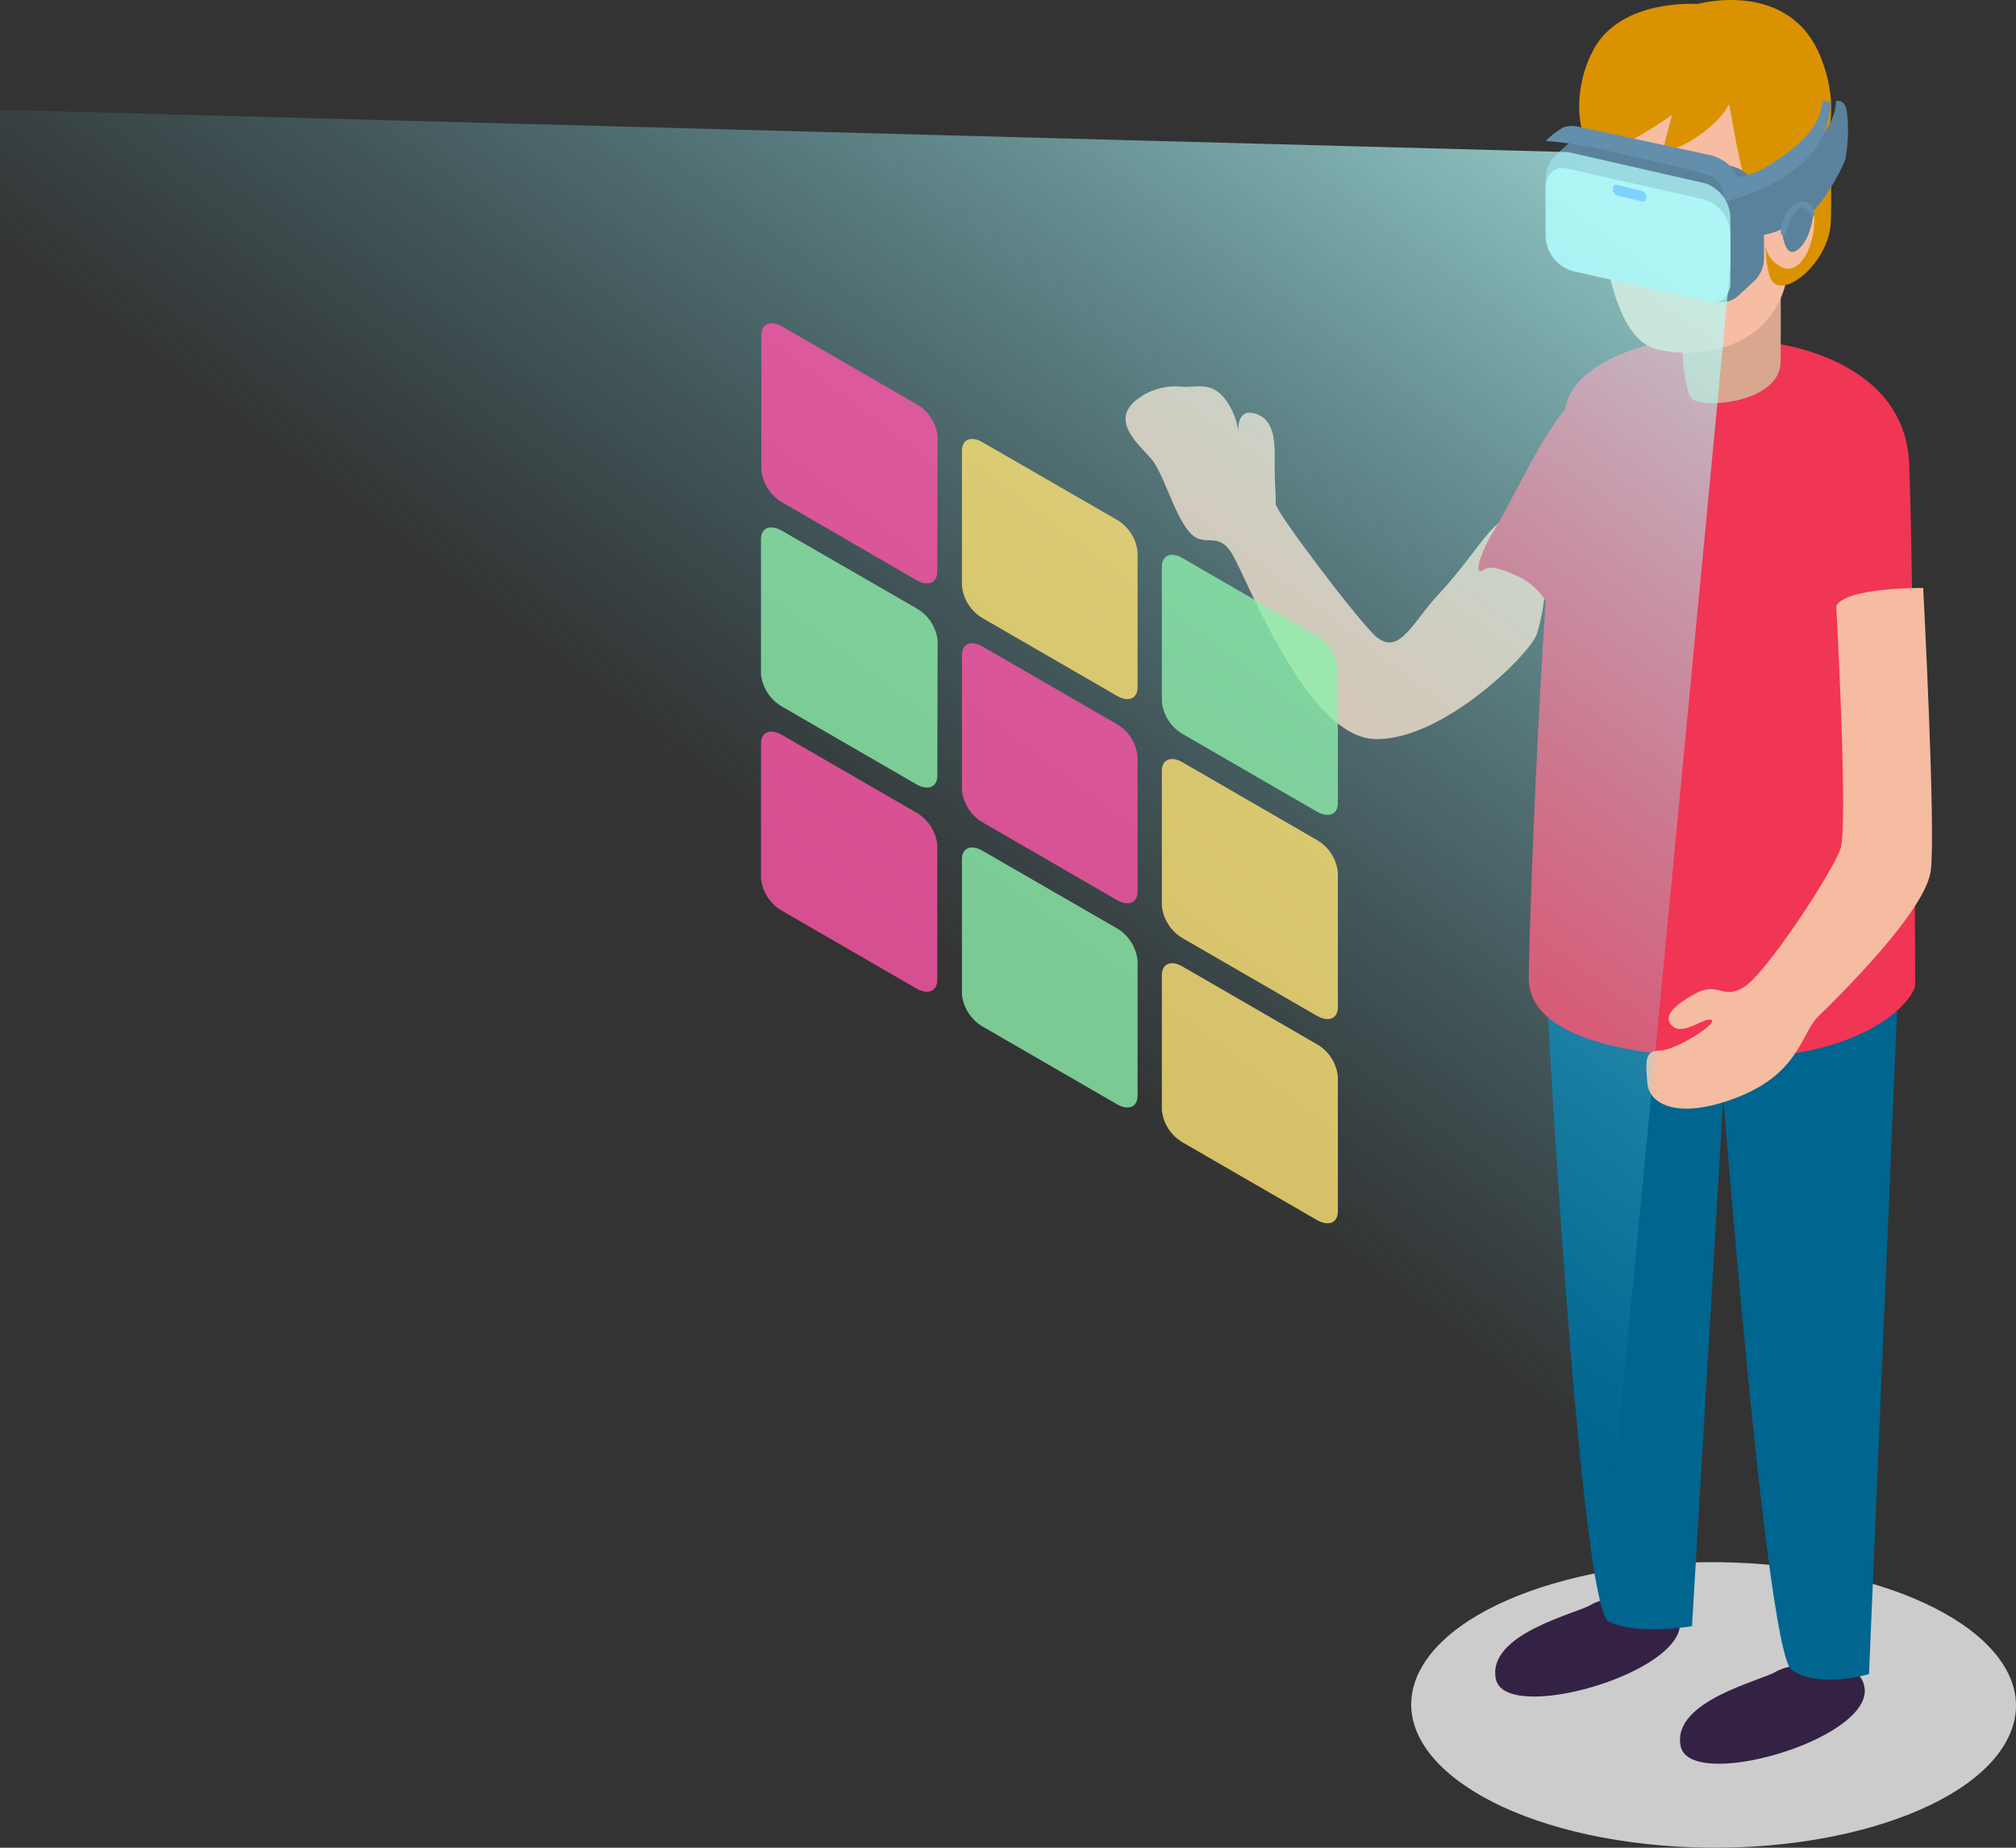 <?xml version="1.0" encoding="UTF-8"?>
<svg width="120px" height="110px" viewBox="0 0 120 110" version="1.1" xmlns="http://www.w3.org/2000/svg" xmlns:xlink="http://www.w3.org/1999/xlink">
    <rect x="0" y="0" width="120" height="110" fill="#333333" stroke="none"/>
    <!-- Generator: Sketch 50.2 (55047) - http://www.bohemiancoding.com/sketch -->
    <title>資產 18</title>
    <desc>Created with Sketch.</desc>
    <defs>
        <linearGradient x1="88.747%" y1="-0.818%" x2="54.098%" y2="40.479%" id="linearGradient-1">
            <stop stop-color="#B6FFFE" stop-opacity="0.7" offset="0%"></stop>
            <stop stop-color="#64CFE5" stop-opacity="0" offset="100%"></stop>
        </linearGradient>
    </defs>
    <g id="Page-1" stroke="none" stroke-width="1" fill="none" fill-rule="evenodd">
        <g id="資產-18" transform="translate(-20, 0)" fill-rule="nonzero">
            <path d="M110.926,31.175 C109.183,29.834 108.435,32.395 105.548,35.472 C104.067,37.053 103.226,39.219 101.771,37.768 C100.464,36.459 95.907,30.407 95.931,29.993 C95.956,29.578 95.871,28.753 95.871,27.729 C95.871,27.196 95.939,26.144 95.632,25.453 C95.416,24.913 94.893,24.561 94.314,24.567 C93.731,24.66 93.687,25.327 93.707,25.696 C93.617,24.952 93.32,24.247 92.85,23.664 C92.009,22.697 91.232,23.095 90.282,23.018 C89.389,22.935 88.496,23.182 87.771,23.713 C86.012,24.957 87.706,26.396 88.487,27.269 C89.267,28.143 89.833,30.521 90.763,31.635 C91.693,32.748 92.466,31.48 93.372,33.025 C94.277,34.569 97.82,43.918 101.864,43.999 C105.907,44.08 111.067,38.918 111.464,37.78 C111.86,36.642 112.669,32.521 110.926,31.175 Z" id="Shape" fill="#F5BCA1"></path>
            <path d="M112.786,24.836 C111.258,26.942 109.998,29.871 108.774,31.838 C108.293,32.625 107.683,34.16 108.192,33.988 C108.445,33.903 108.546,33.462 110.359,34.311 C112.172,35.159 112.421,36.942 112.871,36.999 C113.585,37.093 119.342,27.285 120,23.392 C120.008,23.404 114.957,21.854 112.786,24.836 Z" id="Shape" fill="#F13554"></path>
            <path d="M126.03,93.227 C116.34,92.153 106.687,94.994 104.461,99.562 C102.235,104.13 108.286,108.709 117.975,109.775 C127.665,110.841 137.318,108.012 139.54,103.441 C141.762,98.869 135.715,94.297 126.03,93.227 Z" id="Shape" fill="#CCCCCC"></path>
            <path d="M125.72,99.513 C124.909,100.041 119.494,101.241 120.038,103.949 C120.582,106.657 131.216,103.627 130.997,100.565 C130.79,98.313 126.52,99.007 125.72,99.513 Z" id="Shape" fill="#342245"></path>
            <path d="M114.731,95.522 C113.917,96.045 108.494,97.247 109.038,99.951 C109.583,102.655 120.24,99.626 119.996,96.572 C119.809,94.32 115.532,94.995 114.731,95.522 Z" id="Shape" fill="#342245"></path>
            <path d="M112,58 C112,58 113.98,95.722 115.774,96.551 C117.569,97.38 120.715,96.808 120.715,96.808 L123,58.269 L112,58 Z" id="Shape" fill="#00658F"></path>
            <path d="M122,58 C122,58 124.973,98.242 126.645,99.408 C128.317,100.573 131.25,99.659 131.25,99.659 L133,58.287 L122,58 Z" id="Shape" fill="#00658F"></path>
            <path d="M125.212,20.382 C125.212,20.382 133.38,21.093 133.644,27.626 C133.909,34.16 134,57.702 134,58.597 C134,59.492 130.875,63.471 121.334,62.954 C112.24,62.461 111,59.849 111,58.252 C111,54.922 111.959,29.675 113.195,24.169 C113.972,20.727 121.347,19.233 125.212,20.382 Z" id="Shape" fill="#F13554"></path>
            <path d="M120.001,16.217 C120.001,16.217 119.933,23.157 120.734,23.758 C121.535,24.359 125.969,23.921 125.991,21.54 C126.012,19.16 125.991,16 125.991,16 L120.001,16.217 Z" id="Shape" fill="#D8A78E"></path>
            <path d="M115.047,5.211 C115.047,5.211 114.315,19.766 118.624,20.793 C121.86,21.561 126.299,20.277 126.487,15.472 C126.675,10.667 128.136,3.692 125.08,3.444 C122.024,3.197 114.726,1.937 115.047,5.211 Z" id="Shape" fill="#F6BDA2"></path>
            <path d="M128.856,6 C128.856,6 129.077,11.04 128.971,13.282 C128.865,15.524 126.354,17.72 125.512,16.775 C124.67,15.829 125.121,7.64 125.121,7.64 L128.856,6 Z" id="Shape" fill="#DA9200"></path>
            <path d="M121.038,0.236 C121.038,0.236 116.503,-0.1 114.861,2.937 C113.344,5.726 114.075,9.086 115.191,8.96 C115.853,8.858 116.498,8.652 117.104,8.35 C117.94,7.897 118.749,7.391 119.529,6.836 C119.529,6.836 119.281,7.702 118.967,9.04 C120.476,8.817 122.48,7.206 122.896,6.218 C123.026,5.919 123.914,14.466 125.647,12.779 C127.38,11.093 130.256,8.207 128.397,3.454 C126.539,-1.299 121.038,0.236 121.038,0.236 Z" id="Shape" fill="#DA9200"></path>
            <path d="M125.213,12.638 C125.213,12.638 126.101,10.117 127.418,11.33 C128.734,12.543 127.626,16.752 126.004,15.883 C124.381,15.014 125.213,12.638 125.213,12.638 Z" id="Shape" fill="#F6BDA2"></path>
            <path d="M124.999,15.302 L124.999,12.493 C124.999,11.296 124.135,10.132 123.081,9.896 L114.907,8.044 C114.591,7.967 114.258,7.992 113.957,8.114 C113.434,8.468 112.952,8.876 112.516,9.332 C112.167,9.698 111.981,10.19 112.001,10.695 L112.001,13.504 C112.001,14.697 112.781,15.751 113.923,16.102 L122.097,17.954 C122.544,18.068 123.019,17.967 123.38,17.681 C123.583,17.515 124.285,16.852 124.455,16.694 C124.822,16.326 125.019,15.822 124.999,15.302 Z" id="Shape" fill="#5A829C"></path>
            <path d="M122.042,18 C121.939,18.002 121.836,17.992 121.734,17.971 L113.544,16.123 C112.63,15.825 112.009,14.979 112.001,14.023 L112.001,11.216 C111.987,10.879 112.1,10.549 112.317,10.29 C112.481,10.109 112.713,10.004 112.958,10 C113.063,9.998 113.168,10.009 113.27,10.034 L121.46,11.877 C122.374,12.176 122.993,13.021 122.999,13.977 L122.999,16.784 C123.012,17.12 122.901,17.45 122.687,17.71 C122.521,17.89 122.288,17.995 122.042,18 Z" id="Shape" fill="#A1DFE2"></path>
            <path d="M117.825,12 L117.77,12 L116.281,11.65 C116.115,11.594 116.002,11.437 116,11.258 L116,11.23 C115.997,11.166 116.018,11.104 116.058,11.055 C116.088,11.021 116.131,11.002 116.175,11.003 C116.193,10.999 116.212,10.999 116.23,11.003 L117.722,11.353 C117.886,11.409 117.997,11.565 118,11.741 L118,11.769 C118.003,11.833 117.982,11.895 117.942,11.944 C117.912,11.979 117.87,11.999 117.825,12 Z" id="Shape" fill="#0068FF"></path>
            <path d="M124.175,10.979 C124.461,10.704 124.822,10.53 125.208,10.483 C125.676,10.355 126.189,10.096 127.258,9.244 C129.327,7.602 129.286,6.192 129.283,6.014 C129.283,6.014 129.817,5.848 129.935,6.649 C130.045,7.588 130.015,8.539 129.847,9.469 C129.666,10.053 128.445,12.358 127.442,12.954 C126.439,13.55 124.566,14.418 124.227,13.771 C123.887,13.124 123.98,11.258 124.175,10.979 Z" id="Shape" fill="#5A829C"></path>
            <path d="M126,12.58 C126,12.58 125.965,15.386 126.853,14.955 C127.74,14.523 128.088,12.734 127.981,11.392 C127.874,10.051 126,12.58 126,12.58 Z" id="Shape" fill="#5A829C"></path>
            <path d="M128.465,6.017 C128.465,6.192 128.513,7.581 126.255,9.199 C125.088,10.035 124.529,10.294 124.018,10.42 C123.812,10.474 123.567,10.542 123.329,10.626 L123.43,10.519 C123.13,9.896 122.556,9.43 121.86,9.245 L113.936,7.539 C113.629,7.469 113.307,7.491 113.014,7.604 C112.645,7.827 112.304,8.091 112,8.39 C113.401,8.5 114.788,8.73 116.145,9.077 C121.86,10.351 122.041,10.455 122.323,10.882 C122.605,11.309 122.597,11.882 122.726,12 C128.565,10.351 128.795,7.421 129,6.181 C128.871,6.031 128.662,5.967 128.465,6.017 Z" id="Shape" fill="#648FAC"></path>
            <path d="M127.747,12.738 C127.679,12.557 127.555,12.425 127.407,12.376 C127.258,12.327 127.101,12.366 126.977,12.484 C126.636,12.822 126.402,13.316 126.321,13.869 C126.321,13.869 125.932,14.284 126.011,13.638 C126.099,12.856 126.533,12.22 127.113,12.022 C127.73,11.872 128.071,12.524 127.988,12.79 C127.905,13.055 127.852,12.916 127.747,12.738 Z" id="Shape" fill="#648FAC"></path>
            <path d="M129.303,36.087 C129.303,36.087 130.01,49.14 129.557,50.513 C129.103,51.887 125.109,57.984 123.799,58.769 C122.488,59.553 122.305,58.38 120.861,59.177 C119.418,59.974 118.964,60.644 119.613,61.135 C120.262,61.625 121.527,60.497 121.881,60.726 C122.234,60.955 119.713,62.541 118.806,62.541 C117.899,62.541 117.953,63.129 118.053,64.457 C118.153,65.785 119.967,66.713 123.541,65.275 C127.115,63.836 127.219,61.494 128.226,60.514 C129.232,59.533 134.624,54.281 134.928,51.829 C135.232,49.377 134.475,35 134.475,35 C134.475,35 129.811,34.959 129.303,36.087 Z" id="Shape" fill="#F5BCA1"></path>
            <path d="M123,15.786 L123,12.997 C122.995,12.048 122.387,11.208 121.491,10.911 L113.458,9.08 C113.358,9.055 113.255,9.044 113.152,9.047 L0,6 L113.409,116 C113.409,116 123,16.151 123,15.786 Z" id="Shape" fill="url(#linearGradient-1)"></path>
            <g id="Group" opacity="0.8" transform="translate(65, 19)">
                <path d="M10.792,15.025 C10.792,15.697 10.249,15.928 9.557,15.54 L1.552,10.899 C0.859,10.494 0.4,9.782 0.317,8.982 L0.317,0.944 C0.317,0.272 0.861,0.045 1.552,0.433 L9.578,5.074 C10.271,5.479 10.73,6.191 10.813,6.991 L10.792,15.025 Z" id="Shape" fill="#FF56A9"></path>
                <path d="M22.713,21.917 C22.713,22.589 22.169,22.82 21.498,22.433 L13.473,17.791 C12.787,17.381 12.336,16.67 12.258,15.874 L12.258,7.832 C12.258,7.16 12.802,6.933 13.473,7.321 L21.498,11.954 C22.184,12.364 22.635,13.075 22.713,13.871 L22.713,21.917 Z" id="Shape" fill="#FFE375"></path>
                <path d="M34.634,28.81 C34.634,29.482 34.09,29.712 33.398,29.325 L25.373,24.683 C24.687,24.274 24.236,23.562 24.158,22.767 L24.158,14.733 C24.158,14.061 24.702,13.83 25.373,14.217 L33.398,18.859 C34.092,19.264 34.551,19.976 34.634,20.776 L34.634,28.81 Z" id="Shape" fill="#8DEFAB"></path>
                <path d="M10.792,27.181 C10.792,27.853 10.249,28.084 9.557,27.697 L1.532,23.055 C0.838,22.648 0.379,21.935 0.296,21.134 L0.296,13.1 C0.296,12.428 0.84,12.197 1.532,12.589 L9.578,17.231 C10.271,17.635 10.73,18.348 10.813,19.147 L10.792,27.181 Z" id="Shape" fill="#8DEFAB"></path>
                <path d="M22.713,34.074 C22.713,34.745 22.169,34.976 21.498,34.589 L13.473,29.947 C12.787,29.538 12.336,28.826 12.258,28.031 L12.258,19.992 C12.258,19.32 12.802,19.094 13.473,19.481 L21.498,24.123 C22.184,24.532 22.635,25.244 22.713,26.04 L22.713,34.074 Z" id="Shape" fill="#FF56A9"></path>
                <path d="M34.634,40.966 C34.634,41.638 34.09,41.869 33.398,41.481 L25.373,36.84 C24.687,36.43 24.236,35.718 24.158,34.923 L24.158,26.885 C24.158,26.217 24.702,25.986 25.373,26.373 L33.398,31.015 C34.092,31.42 34.551,32.132 34.634,32.932 L34.634,40.966 Z" id="Shape" fill="#FFE375"></path>
                <path d="M10.792,39.338 C10.792,40.009 10.249,40.24 9.557,39.853 L1.532,35.211 C0.838,34.806 0.38,34.094 0.296,33.295 L0.296,25.256 C0.296,24.584 0.84,24.358 1.532,24.745 L9.557,29.383 C10.25,29.79 10.709,30.503 10.792,31.304 L10.792,39.338 Z" id="Shape" fill="#FF56A9"></path>
                <path d="M22.713,46.23 C22.713,46.902 22.169,47.133 21.498,46.745 L13.473,42.104 C12.787,41.694 12.336,40.982 12.258,40.187 L12.258,32.153 C12.258,31.481 12.802,31.254 13.473,31.642 L21.498,36.275 C22.184,36.685 22.635,37.396 22.713,38.192 L22.713,46.23 Z" id="Shape" fill="#8DEFAB"></path>
                <path d="M34.634,53.122 C34.634,53.794 34.09,54.025 33.398,53.637 L25.373,48.996 C24.687,48.586 24.236,47.875 24.158,47.079 L24.158,39.045 C24.158,38.373 24.702,38.142 25.373,38.53 L33.398,43.171 C34.092,43.576 34.551,44.288 34.634,45.088 L34.634,53.122 Z" id="Shape" fill="#FFE375"></path>
            </g>
        </g>
    </g>
</svg>